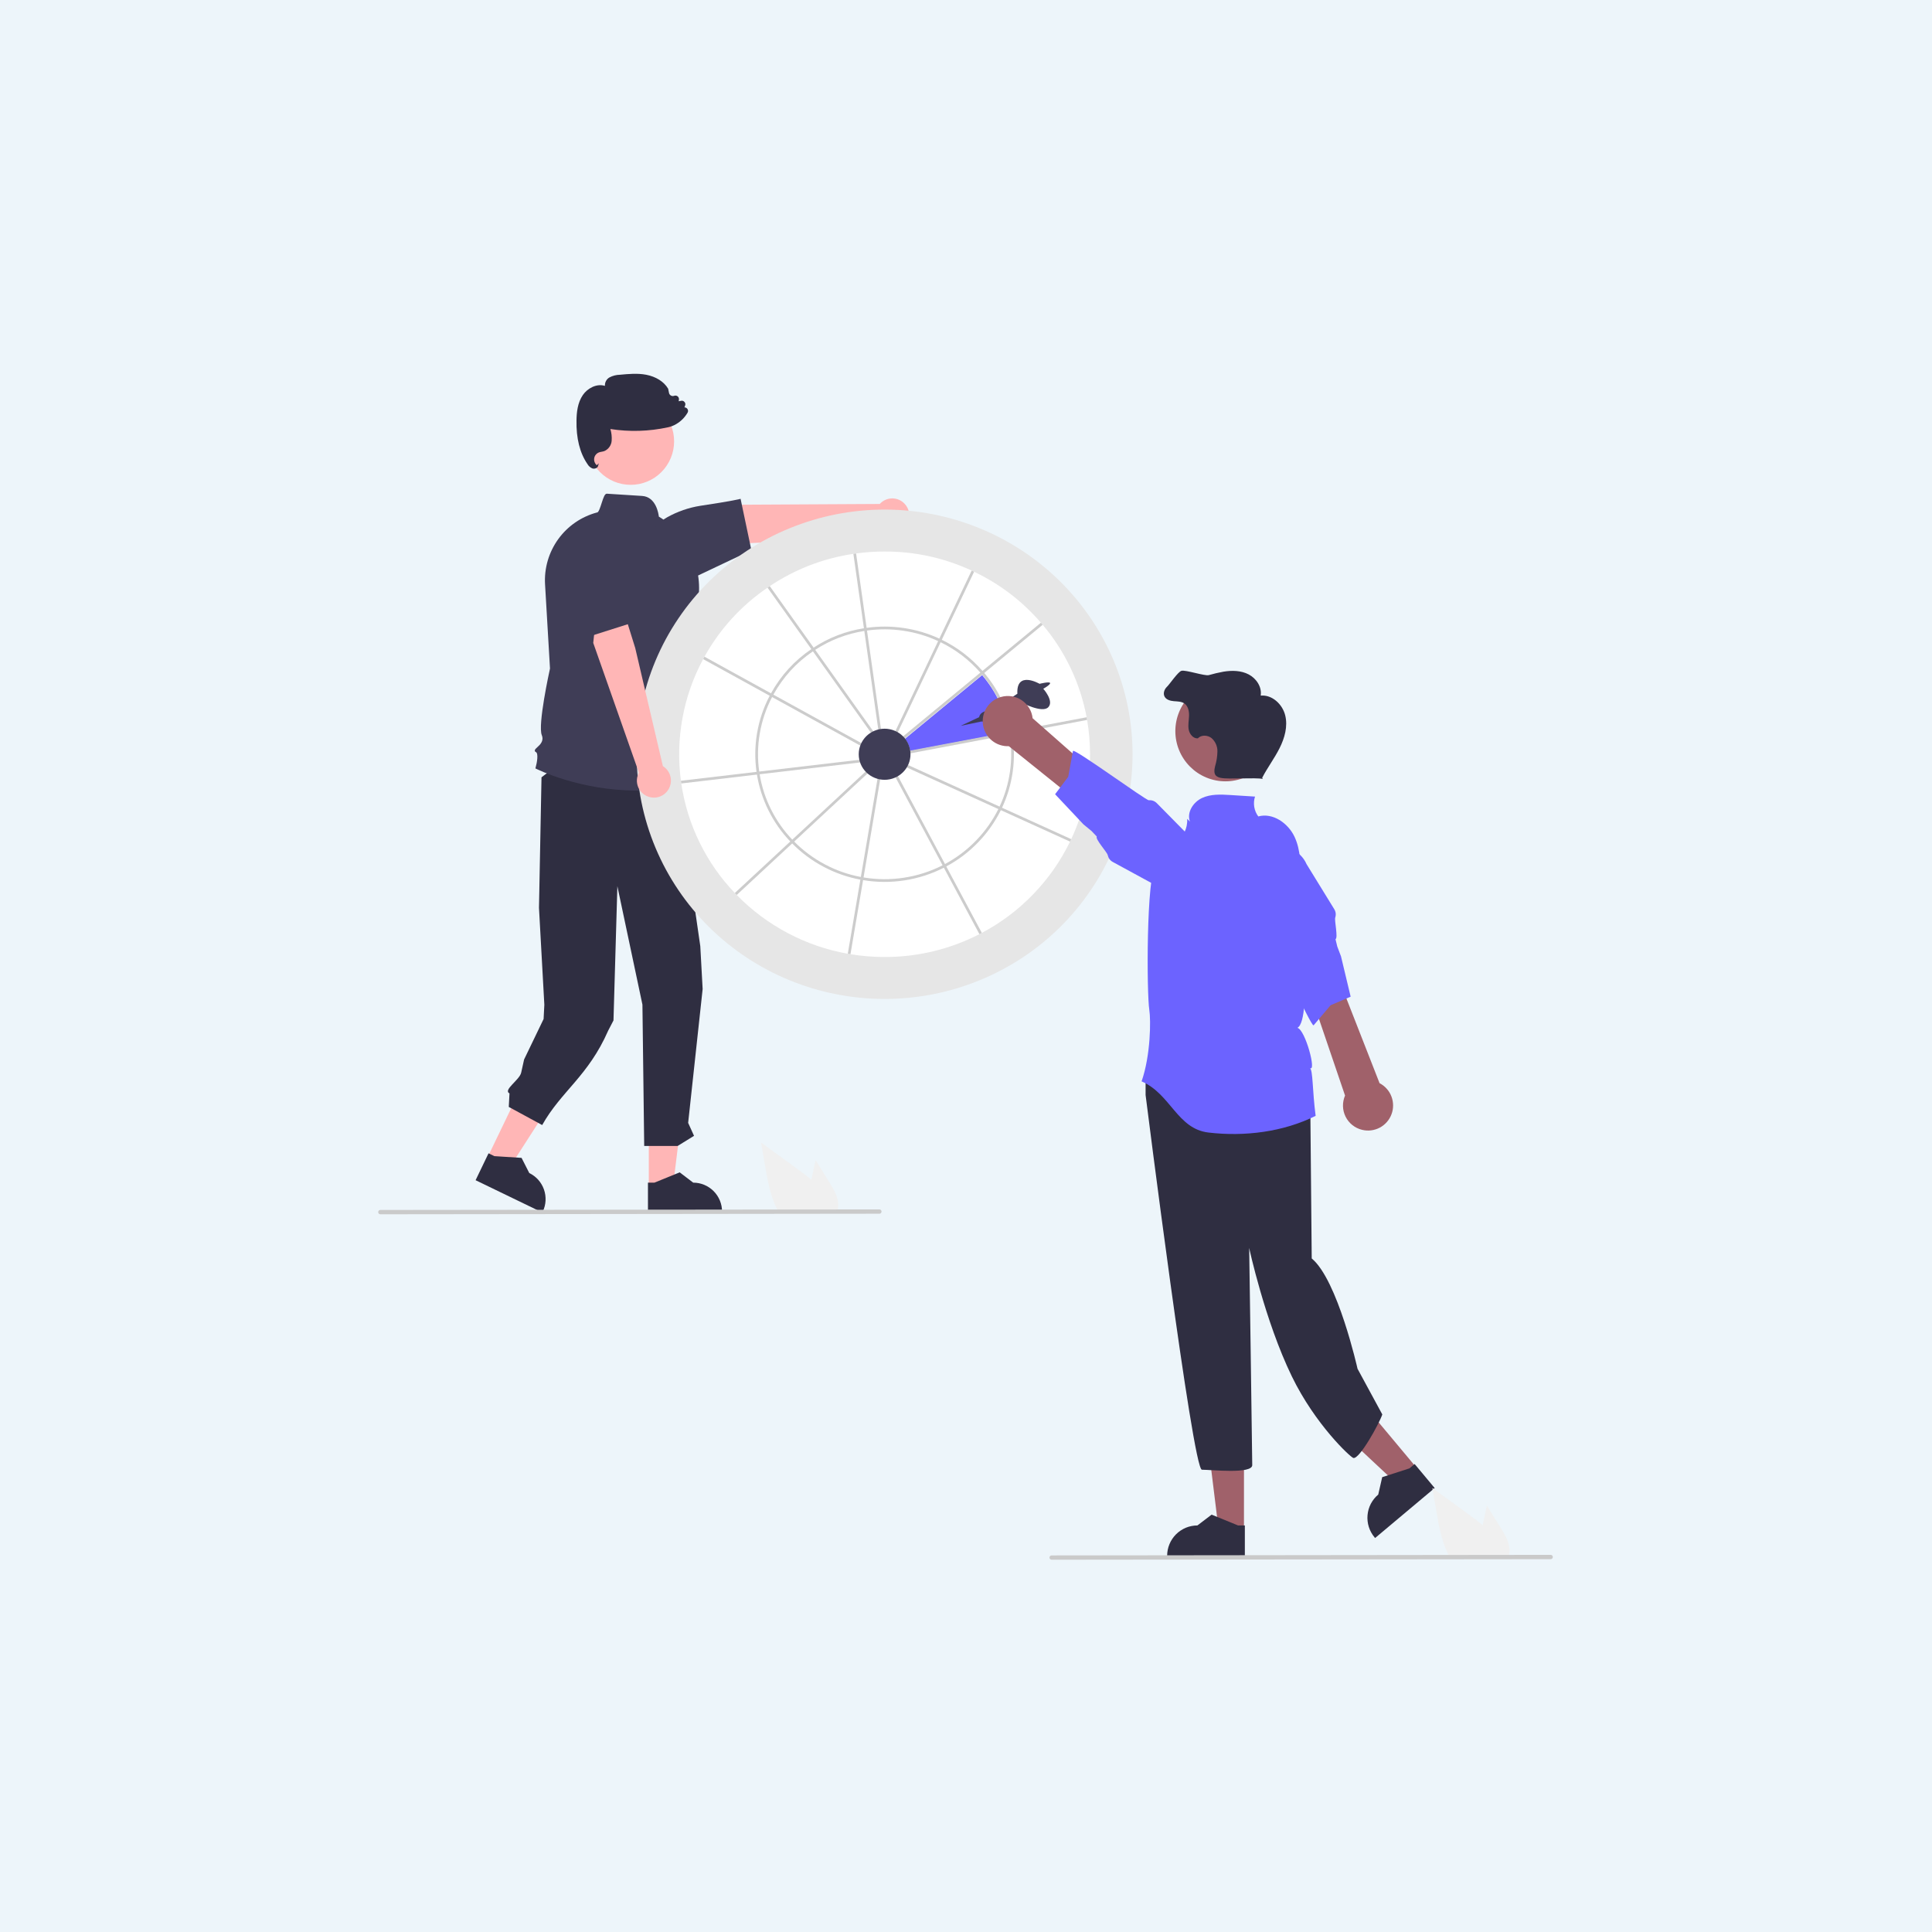 <svg xmlns="http://www.w3.org/2000/svg" xmlns:xlink="http://www.w3.org/1999/xlink" width="500" zoomAndPan="magnify" viewBox="0 0 375 375" height="500" preserveAspectRatio="xMidYMid meet" version="1.0"><defs><clipPath id="58117f3c43"><path d="M 111 72.523 L 134 72.523 L 134 91 L 111 91 Z M 111 72.523 " clip-rule="nonzero"/></clipPath><clipPath id="9d1a8c95ee"><path d="M 226 293 L 242 293 L 242 302.773 L 226 302.773 Z M 226 293 " clip-rule="nonzero"/></clipPath><clipPath id="1a05eb44d1"><path d="M 278 288 L 293 288 L 293 302.773 L 278 302.773 Z M 278 288 " clip-rule="nonzero"/></clipPath><clipPath id="77b4c83620"><path d="M 203 301 L 301.402 301 L 301.402 302.773 L 203 302.773 Z M 203 301 " clip-rule="nonzero"/></clipPath><clipPath id="069146e600"><path d="M 73.402 234 L 172 234 L 172 236 L 73.402 236 Z M 73.402 234 " clip-rule="nonzero"/></clipPath></defs><rect x="-37.5" width="450" fill="#ffffff" y="-37.5" height="450" fill-opacity="1"/><rect x="-37.5" width="450" fill="#edf5fa" y="-37.5" height="450" fill-opacity="1"/><path fill="#ffb6b6" d="M 94.582 224.746 L 98.793 226.781 L 108.641 211.473 L 102.422 208.465 Z M 94.582 224.746 " fill-opacity="1" fill-rule="nonzero"/><path fill="#2f2e41" d="M 92.312 229.078 L 105.266 235.344 L 105.344 235.18 C 105.504 234.848 105.629 234.504 105.723 234.145 C 105.812 233.789 105.871 233.426 105.891 233.059 C 105.91 232.691 105.895 232.324 105.844 231.961 C 105.793 231.594 105.707 231.238 105.586 230.891 C 105.465 230.543 105.312 230.211 105.125 229.895 C 104.941 229.578 104.723 229.281 104.48 229.004 C 104.234 228.73 103.965 228.48 103.672 228.262 C 103.379 228.039 103.066 227.848 102.734 227.688 L 101.234 224.742 L 95.957 224.406 L 94.824 223.859 Z M 92.312 229.078 " fill-opacity="1" fill-rule="nonzero"/><path fill="#ffb6b6" d="M 125.934 230.453 L 130.609 230.453 L 132.832 212.375 L 125.93 212.375 Z M 125.934 230.453 " fill-opacity="1" fill-rule="nonzero"/><path fill="#2f2e41" d="M 125.77 235.344 L 140.148 235.34 L 140.148 235.16 C 140.148 234.789 140.113 234.426 140.043 234.066 C 139.969 233.703 139.863 233.352 139.723 233.012 C 139.582 232.672 139.41 232.348 139.207 232.043 C 139 231.738 138.77 231.453 138.508 231.191 C 138.25 230.934 137.965 230.699 137.66 230.496 C 137.355 230.289 137.031 230.117 136.695 229.977 C 136.355 229.836 136.004 229.73 135.645 229.656 C 135.281 229.586 134.918 229.551 134.551 229.551 L 131.926 227.551 L 127.023 229.551 L 125.766 229.551 Z M 125.77 235.344 " fill-opacity="1" fill-rule="nonzero"/><path fill="#2f2e41" d="M 130.566 146.609 L 135.926 183.648 L 136.383 191.973 L 133.57 217.949 L 134.711 220.465 L 131.523 222.434 L 125.039 222.434 L 124.695 194.996 L 119.832 172.012 L 119.078 198.062 L 118.035 200.074 C 114.16 208.895 108.934 211.781 105.238 218.371 L 98.754 214.852 L 98.891 212.227 C 97.586 211.566 100.848 209.633 101.16 208.203 L 101.727 205.645 L 105.512 197.789 L 105.656 195.023 L 104.617 176.211 L 105.105 150.875 L 113.613 144.355 Z M 130.566 146.609 " fill-opacity="1" fill-rule="nonzero"/><path fill="#ffb6b6" d="M 130.844 85.66 C 130.844 86.215 130.789 86.766 130.684 87.309 C 130.574 87.852 130.414 88.379 130.203 88.895 C 129.992 89.406 129.73 89.891 129.422 90.352 C 129.117 90.812 128.766 91.242 128.375 91.633 C 127.984 92.023 127.559 92.375 127.098 92.684 C 126.637 92.992 126.152 93.25 125.641 93.465 C 125.129 93.676 124.605 93.836 124.062 93.945 C 123.52 94.051 122.969 94.105 122.418 94.105 C 121.863 94.105 121.316 94.051 120.773 93.945 C 120.23 93.836 119.703 93.676 119.191 93.465 C 118.68 93.25 118.195 92.992 117.734 92.684 C 117.273 92.375 116.848 92.023 116.457 91.633 C 116.066 91.242 115.719 90.812 115.41 90.352 C 115.102 89.891 114.844 89.406 114.633 88.895 C 114.418 88.379 114.262 87.852 114.152 87.309 C 114.043 86.766 113.988 86.215 113.988 85.66 C 113.988 85.105 114.043 84.559 114.152 84.012 C 114.262 83.469 114.418 82.941 114.633 82.43 C 114.844 81.918 115.102 81.43 115.41 80.969 C 115.719 80.508 116.066 80.082 116.457 79.691 C 116.848 79.297 117.273 78.949 117.734 78.641 C 118.195 78.332 118.68 78.07 119.191 77.859 C 119.703 77.648 120.23 77.488 120.773 77.379 C 121.316 77.27 121.863 77.215 122.418 77.215 C 122.969 77.215 123.52 77.27 124.062 77.379 C 124.605 77.488 125.129 77.648 125.641 77.859 C 126.152 78.07 126.637 78.332 127.098 78.641 C 127.559 78.949 127.984 79.297 128.375 79.691 C 128.766 80.082 129.117 80.508 129.422 80.969 C 129.73 81.43 129.992 81.918 130.203 82.43 C 130.414 82.941 130.574 83.469 130.684 84.012 C 130.789 84.559 130.844 85.105 130.844 85.66 Z M 130.844 85.66 " fill-opacity="1" fill-rule="nonzero"/><path fill="#3f3d56" d="M 123.574 153.445 C 112.469 153.445 104.133 149.254 104.02 149.195 L 103.922 149.145 L 103.949 149.035 C 104.25 147.988 104.531 146.234 104.02 145.977 C 103.902 145.934 103.828 145.848 103.801 145.719 C 103.773 145.512 103.984 145.316 104.273 145.051 C 104.84 144.535 105.613 143.828 105.16 142.691 C 104.359 140.688 106.609 130.418 106.754 129.762 L 105.793 113.395 C 105.75 112.617 105.773 111.848 105.859 111.074 C 105.949 110.305 106.102 109.547 106.32 108.801 C 106.539 108.055 106.816 107.336 107.16 106.637 C 107.5 105.941 107.898 105.277 108.352 104.648 C 108.805 104.02 109.309 103.434 109.863 102.891 C 110.418 102.352 111.012 101.859 111.652 101.418 C 112.289 100.977 112.957 100.594 113.664 100.27 C 114.367 99.945 115.09 99.68 115.84 99.48 L 115.859 99.473 L 115.883 99.477 C 116.195 99.492 116.527 98.43 116.777 97.652 C 117.148 96.504 117.391 95.797 117.809 95.828 C 121.039 96.035 123.195 96.172 124.629 96.262 C 127.348 96.43 127.824 99.746 127.883 100.277 C 128.613 100.719 129.301 101.219 129.949 101.77 C 130.598 102.324 131.203 102.926 131.758 103.57 C 132.312 104.219 132.812 104.906 133.262 105.633 C 133.711 106.359 134.098 107.117 134.43 107.902 C 134.758 108.691 135.023 109.5 135.227 110.328 C 135.43 111.156 135.566 111.996 135.637 112.848 C 135.707 113.699 135.711 114.551 135.648 115.402 C 135.586 116.254 135.457 117.094 135.262 117.926 L 133.906 123.77 L 132.707 126.578 L 133.105 132.117 C 134.961 133.664 134.43 136.832 134.324 137.367 C 136.094 139.203 135.008 141.367 134.742 141.824 C 135.203 142.387 135.504 143.027 135.641 143.742 C 135.777 144.457 135.738 145.164 135.523 145.859 L 137.152 151.168 L 137.031 151.211 C 132.672 152.719 128.188 153.465 123.574 153.445 Z M 123.574 153.445 " fill-opacity="1" fill-rule="nonzero"/><path fill="#ffb6b6" d="M 175.785 98.016 C 175.637 97.824 175.473 97.652 175.285 97.5 C 175.102 97.344 174.902 97.211 174.691 97.102 C 174.477 96.992 174.254 96.906 174.023 96.848 C 173.789 96.785 173.555 96.75 173.316 96.742 C 173.074 96.73 172.84 96.75 172.602 96.793 C 172.367 96.836 172.137 96.902 171.918 96.996 C 171.695 97.09 171.488 97.203 171.293 97.344 C 171.098 97.484 170.918 97.641 170.758 97.82 L 144.109 97.965 L 136.539 101.629 L 135.559 105.832 L 147.793 105.32 L 171.141 102.645 C 171.457 102.898 171.809 103.082 172.191 103.207 C 172.578 103.328 172.973 103.379 173.375 103.355 C 173.777 103.332 174.164 103.238 174.531 103.07 C 174.902 102.906 175.23 102.684 175.516 102.395 C 175.801 102.109 176.027 101.785 176.195 101.414 C 176.359 101.047 176.457 100.66 176.48 100.258 C 176.504 99.852 176.457 99.457 176.336 99.07 C 176.219 98.684 176.031 98.332 175.785 98.016 Z M 175.785 98.016 " fill-opacity="1" fill-rule="nonzero"/><path fill="#3f3d56" d="M 145.844 106.797 L 135.473 111.715 L 125.855 107.68 L 125.844 107.602 C 125.754 106.891 125.77 106.18 125.895 105.473 C 126.016 104.762 126.238 104.09 126.562 103.449 C 126.887 102.809 127.297 102.227 127.793 101.711 C 128.293 101.195 128.855 100.762 129.48 100.414 C 131.504 99.281 133.66 98.535 135.945 98.172 C 142.305 97.223 143.594 96.859 143.609 96.855 L 143.746 96.812 Z M 145.844 106.797 " fill-opacity="1" fill-rule="nonzero"/><g clip-path="url(#58117f3c43)"><path fill="#2f2e41" d="M 115.273 90.969 C 115.168 90.969 115.066 90.953 114.965 90.918 C 114.57 90.746 114.262 90.473 114.039 90.098 C 112.547 87.941 111.824 85.074 111.898 81.566 C 111.926 80.082 112.094 78.184 113.133 76.672 C 114.004 75.398 115.77 74.391 117.414 74.898 C 117.395 74.562 117.465 74.246 117.625 73.949 C 117.785 73.652 118.008 73.422 118.301 73.254 C 118.938 72.922 119.617 72.754 120.332 72.738 C 122.004 72.582 123.73 72.418 125.422 72.738 C 127.316 73.102 128.867 74.078 129.672 75.426 L 129.691 75.469 L 129.855 76.266 C 129.875 76.375 129.922 76.473 129.984 76.562 C 130.051 76.652 130.133 76.723 130.23 76.777 C 130.328 76.832 130.43 76.863 130.539 76.871 C 130.652 76.879 130.758 76.863 130.859 76.824 C 130.973 76.781 131.09 76.77 131.211 76.789 C 131.332 76.809 131.438 76.855 131.531 76.93 C 131.629 77.008 131.695 77.102 131.742 77.215 C 131.785 77.328 131.801 77.445 131.781 77.566 L 131.734 77.883 L 132.215 77.793 C 132.477 77.746 132.691 77.824 132.863 78.027 C 133.035 78.23 133.074 78.457 132.984 78.707 L 132.848 79.074 C 133.059 79.074 133.23 79.152 133.375 79.305 C 133.473 79.414 133.531 79.539 133.547 79.684 C 133.562 79.828 133.535 79.965 133.465 80.09 C 132.922 81.02 132.188 81.758 131.266 82.305 C 130.766 82.605 130.23 82.816 129.66 82.938 C 125.953 83.738 122.223 83.852 118.473 83.273 C 118.695 84.016 118.777 84.773 118.723 85.543 C 118.691 85.988 118.547 86.387 118.289 86.75 C 118.031 87.109 117.703 87.379 117.297 87.555 C 117.125 87.613 116.949 87.652 116.773 87.684 C 116.602 87.707 116.438 87.75 116.273 87.805 C 116.031 87.895 115.824 88.039 115.656 88.242 C 115.488 88.441 115.383 88.672 115.34 88.93 C 115.297 89.188 115.32 89.438 115.41 89.684 C 115.5 89.93 115.645 90.137 115.848 90.301 L 116.215 89.918 L 116.098 90.406 C 116.043 90.609 115.926 90.758 115.738 90.852 C 115.594 90.93 115.438 90.969 115.273 90.969 Z M 115.273 90.969 " fill-opacity="1" fill-rule="nonzero"/></g><path fill="#e6e6e6" d="M 219.828 146.398 C 219.828 147.957 219.75 149.508 219.594 151.055 C 219.441 152.602 219.211 154.141 218.902 155.664 C 218.594 157.191 218.211 158.699 217.754 160.188 C 217.297 161.676 216.766 163.137 216.164 164.574 C 215.562 166.012 214.887 167.418 214.145 168.789 C 213.402 170.16 212.594 171.492 211.715 172.785 C 210.84 174.078 209.902 175.328 208.902 176.527 C 207.902 177.73 206.848 178.883 205.73 179.984 C 204.617 181.082 203.449 182.125 202.23 183.113 C 201.016 184.098 199.75 185.023 198.438 185.891 C 197.129 186.754 195.777 187.551 194.387 188.285 C 193 189.02 191.574 189.684 190.117 190.277 C 188.664 190.871 187.18 191.395 185.672 191.848 C 184.164 192.301 182.637 192.676 181.09 192.98 C 179.543 193.285 177.988 193.512 176.418 193.664 C 174.852 193.816 173.277 193.895 171.703 193.895 C 170.125 193.895 168.555 193.816 166.984 193.664 C 165.418 193.512 163.859 193.285 162.312 192.98 C 160.766 192.676 159.238 192.301 157.73 191.848 C 156.223 191.395 154.742 190.871 153.285 190.277 C 151.828 189.684 150.406 189.02 149.016 188.285 C 147.625 187.551 146.273 186.754 144.965 185.891 C 143.652 185.023 142.391 184.098 141.172 183.113 C 139.953 182.125 138.785 181.082 137.672 179.984 C 136.559 178.883 135.5 177.73 134.5 176.527 C 133.5 175.328 132.562 174.078 131.688 172.785 C 130.812 171.492 130.004 170.16 129.258 168.789 C 128.516 167.418 127.844 166.012 127.238 164.574 C 126.637 163.137 126.105 161.676 125.648 160.188 C 125.191 158.699 124.809 157.191 124.5 155.664 C 124.195 154.141 123.961 152.602 123.809 151.055 C 123.652 149.508 123.578 147.957 123.578 146.398 C 123.578 144.844 123.652 143.293 123.809 141.746 C 123.961 140.199 124.195 138.66 124.5 137.137 C 124.809 135.609 125.191 134.102 125.648 132.613 C 126.105 131.125 126.637 129.664 127.238 128.227 C 127.844 126.789 128.516 125.383 129.258 124.012 C 130.004 122.641 130.812 121.309 131.688 120.016 C 132.562 118.723 133.5 117.473 134.5 116.273 C 135.5 115.07 136.559 113.918 137.672 112.816 C 138.785 111.719 139.953 110.676 141.172 109.688 C 142.391 108.703 143.652 107.777 144.965 106.91 C 146.273 106.047 147.625 105.25 149.016 104.516 C 150.406 103.781 151.828 103.117 153.285 102.523 C 154.742 101.93 156.223 101.406 157.73 100.953 C 159.238 100.5 160.766 100.125 162.312 99.82 C 163.859 99.516 165.418 99.289 166.984 99.137 C 168.555 98.984 170.125 98.906 171.703 98.906 C 173.277 98.906 174.852 98.984 176.418 99.137 C 177.988 99.289 179.543 99.516 181.09 99.82 C 182.637 100.125 184.164 100.5 185.672 100.953 C 187.18 101.406 188.664 101.93 190.117 102.523 C 191.574 103.117 193 103.781 194.387 104.516 C 195.777 105.25 197.129 106.047 198.438 106.91 C 199.75 107.777 201.016 108.703 202.23 109.688 C 203.449 110.676 204.617 111.719 205.73 112.816 C 206.848 113.918 207.902 115.07 208.902 116.273 C 209.902 117.473 210.84 118.723 211.715 120.016 C 212.594 121.309 213.402 122.641 214.145 124.012 C 214.887 125.383 215.562 126.789 216.164 128.227 C 216.766 129.664 217.297 131.125 217.754 132.613 C 218.211 134.102 218.594 135.609 218.902 137.137 C 219.211 138.66 219.441 140.199 219.594 141.746 C 219.75 143.293 219.828 144.844 219.828 146.398 Z M 219.828 146.398 " fill-opacity="1" fill-rule="nonzero"/><path fill="#ffffff" d="M 211.578 146.402 C 211.582 152.164 210.367 157.656 207.922 162.879 C 207.848 163.035 207.773 163.195 207.695 163.355 C 205.852 167.141 203.465 170.551 200.539 173.578 C 197.613 176.605 194.293 179.105 190.574 181.074 C 190.418 181.156 190.262 181.238 190.105 181.32 C 187.258 182.781 184.281 183.887 181.168 184.637 C 178.059 185.387 174.902 185.758 171.703 185.754 C 169.48 185.754 167.27 185.574 165.074 185.211 C 164.902 185.184 164.727 185.152 164.555 185.121 C 160.457 184.391 156.566 183.051 152.887 181.102 C 149.207 179.156 145.91 176.691 142.996 173.711 C 142.875 173.586 142.754 173.457 142.629 173.332 C 139.84 170.414 137.559 167.141 135.781 163.512 C 134.008 159.879 132.828 156.066 132.238 152.07 C 132.211 151.895 132.188 151.719 132.164 151.543 C 131.625 147.48 131.727 143.43 132.465 139.398 C 133.199 135.363 134.539 131.543 136.484 127.934 C 136.566 127.777 136.652 127.621 136.738 127.465 C 139.77 122.039 143.848 117.57 148.977 114.062 C 149.121 113.961 149.266 113.863 149.41 113.766 C 154.355 110.469 159.766 108.383 165.641 107.5 C 165.816 107.477 165.992 107.449 166.164 107.426 C 168.004 107.172 169.848 107.047 171.703 107.051 C 177.605 107.039 183.234 108.27 188.598 110.746 C 188.758 110.82 188.918 110.895 189.074 110.973 C 194.082 113.367 198.406 116.664 202.039 120.867 C 202.156 121 202.273 121.133 202.383 121.27 C 204.559 123.84 206.367 126.645 207.812 129.688 C 209.258 132.73 210.293 135.906 210.914 139.215 L 210.914 139.219 C 210.949 139.391 210.977 139.562 211.008 139.738 C 211.387 141.941 211.578 144.164 211.578 146.402 Z M 211.578 146.402 " fill-opacity="1" fill-rule="nonzero"/><path fill="#6c63ff" d="M 175.641 143.41 C 176.199 144.102 176.543 144.891 176.672 145.773 L 195.883 142.145 C 195.113 137.98 193.363 134.281 190.633 131.043 Z M 175.641 143.41 " fill-opacity="1" fill-rule="nonzero"/><path fill="#cccccc" d="M 196.488 142.48 C 196.465 142.305 196.43 142.133 196.398 141.961 C 195.613 137.707 193.824 133.926 191.043 130.621 C 190.93 130.484 190.812 130.352 190.695 130.219 C 188.469 127.676 185.836 125.66 182.801 124.18 L 182.797 124.18 C 182.641 124.102 182.484 124.023 182.32 123.949 C 180.117 122.938 177.816 122.25 175.414 121.895 C 173.016 121.543 170.613 121.531 168.211 121.863 C 168.039 121.887 167.863 121.914 167.688 121.941 C 164.168 122.5 160.91 123.754 157.922 125.699 C 157.773 125.793 157.625 125.891 157.48 125.992 C 154.191 128.23 151.578 131.09 149.648 134.574 C 149.562 134.727 149.48 134.883 149.395 135.043 C 148.207 137.309 147.395 139.707 146.957 142.23 C 146.52 144.754 146.484 147.281 146.84 149.82 C 146.863 149.996 146.887 150.172 146.922 150.344 C 147.32 152.785 148.074 155.117 149.176 157.328 C 150.281 159.543 151.688 161.547 153.395 163.332 C 153.516 163.461 153.637 163.59 153.762 163.711 C 155.562 165.531 157.59 167.039 159.848 168.234 C 162.105 169.434 164.488 170.27 166.996 170.738 C 167.172 170.773 167.348 170.805 167.523 170.832 C 170.195 171.277 172.875 171.293 175.555 170.883 C 178.234 170.469 180.785 169.648 183.203 168.422 C 183.359 168.344 183.516 168.262 183.672 168.176 C 185.961 166.949 188.008 165.402 189.816 163.539 C 191.621 161.676 193.105 159.582 194.262 157.254 C 194.344 157.094 194.418 156.938 194.492 156.777 C 195.539 154.551 196.23 152.219 196.57 149.781 C 196.91 147.344 196.883 144.91 196.488 142.48 Z M 194.012 156.559 C 193.938 156.719 193.859 156.879 193.781 157.035 C 192.648 159.309 191.195 161.355 189.426 163.176 C 187.66 165 185.656 166.508 183.422 167.707 C 183.266 167.789 183.109 167.871 182.953 167.953 C 180.586 169.156 178.094 169.957 175.469 170.359 C 172.848 170.762 170.227 170.746 167.613 170.309 C 167.438 170.281 167.258 170.254 167.086 170.219 C 164.633 169.758 162.305 168.941 160.098 167.77 C 157.895 166.598 155.91 165.125 154.152 163.352 C 154.023 163.227 153.902 163.102 153.781 162.973 C 152.113 161.227 150.738 159.27 149.656 157.105 C 148.574 154.941 147.84 152.668 147.445 150.281 C 147.414 150.109 147.387 149.934 147.363 149.758 C 147.016 147.277 147.051 144.801 147.477 142.332 C 147.906 139.863 148.699 137.52 149.859 135.301 C 149.941 135.145 150.023 134.988 150.113 134.832 C 152.004 131.418 154.562 128.613 157.789 126.426 C 157.938 126.324 158.082 126.227 158.23 126.133 C 161.148 124.234 164.324 123.016 167.762 122.465 C 167.934 122.438 168.109 122.41 168.285 122.391 C 170.637 122.062 172.988 122.074 175.336 122.422 C 177.684 122.77 179.938 123.438 182.094 124.434 C 182.254 124.504 182.414 124.582 182.57 124.656 C 185.535 126.105 188.109 128.07 190.289 130.555 C 190.406 130.688 190.52 130.824 190.633 130.961 C 193.359 134.195 195.109 137.895 195.883 142.059 C 195.914 142.23 195.941 142.402 195.969 142.578 C 196.352 144.953 196.379 147.332 196.043 149.715 C 195.711 152.098 195.031 154.379 194.012 156.559 Z M 194.012 156.559 " fill-opacity="1" fill-rule="nonzero"/><path fill="#cccccc" d="M 169.863 142.445 L 169.434 142.754 L 157.789 126.426 L 157.48 125.992 L 148.977 114.062 C 149.121 113.961 149.266 113.863 149.41 113.766 L 157.922 125.699 L 158.23 126.133 Z M 169.863 142.445 " fill-opacity="1" fill-rule="nonzero"/><path fill="#cccccc" d="M 167.785 144.559 L 167.527 145.023 L 149.859 135.301 L 149.395 135.043 L 136.484 127.934 C 136.566 127.777 136.652 127.621 136.738 127.465 L 149.648 134.574 L 150.113 134.832 Z M 167.785 144.559 " fill-opacity="1" fill-rule="nonzero"/><path fill="#cccccc" d="M 167.559 147.918 L 147.445 150.281 L 146.922 150.344 L 132.238 152.07 C 132.211 151.895 132.188 151.719 132.164 151.543 L 146.84 149.82 L 147.363 149.758 L 167.496 147.391 Z M 167.559 147.918 " fill-opacity="1" fill-rule="nonzero"/><path fill="#cccccc" d="M 168.855 149.695 L 154.152 163.352 L 153.762 163.711 L 142.996 173.711 C 142.875 173.586 142.754 173.457 142.629 173.332 L 153.395 163.332 L 153.781 162.973 L 168.496 149.309 Z M 168.855 149.695 " fill-opacity="1" fill-rule="nonzero"/><path fill="#cccccc" d="M 189.074 110.973 L 182.801 124.18 L 182.797 124.18 L 182.57 124.656 L 173.992 142.715 L 173.516 142.488 L 182.094 124.434 L 182.32 123.949 L 188.598 110.746 C 188.758 110.82 188.918 110.895 189.074 110.973 Z M 189.074 110.973 " fill-opacity="1" fill-rule="nonzero"/><path fill="#cccccc" d="M 202.383 121.27 L 191.043 130.621 L 190.633 130.961 L 175.129 143.742 L 174.793 143.336 L 190.289 130.555 L 190.695 130.219 L 202.039 120.867 C 202.156 121 202.273 121.133 202.383 121.27 Z M 202.383 121.27 " fill-opacity="1" fill-rule="nonzero"/><path fill="#cccccc" d="M 211.008 139.738 L 196.488 142.48 L 195.969 142.578 L 176.098 146.336 L 176 145.816 L 195.883 142.059 L 196.398 141.961 L 210.914 139.219 C 210.949 139.391 210.977 139.562 211.008 139.738 Z M 211.008 139.738 " fill-opacity="1" fill-rule="nonzero"/><path fill="#cccccc" d="M 207.922 162.879 C 207.848 163.035 207.773 163.195 207.695 163.355 L 194.262 157.254 L 193.781 157.035 L 175.641 148.797 L 175.859 148.312 L 194.012 156.559 L 194.492 156.777 Z M 207.922 162.879 " fill-opacity="1" fill-rule="nonzero"/><path fill="#cccccc" d="M 190.574 181.074 C 190.418 181.156 190.262 181.238 190.105 181.32 L 183.203 168.422 L 182.953 167.953 L 173.52 150.324 L 173.988 150.074 L 183.422 167.707 L 183.672 168.176 Z M 190.574 181.074 " fill-opacity="1" fill-rule="nonzero"/><path fill="#cccccc" d="M 170.934 150.75 L 167.613 170.309 L 167.523 170.832 L 165.074 185.211 C 164.902 185.184 164.727 185.152 164.555 185.121 L 166.996 170.738 L 167.09 170.219 L 170.41 150.66 Z M 170.934 150.75 " fill-opacity="1" fill-rule="nonzero"/><path fill="#cccccc" d="M 171.086 142.145 L 170.562 142.219 L 167.762 122.465 L 167.688 121.941 L 165.641 107.5 C 165.816 107.477 165.992 107.449 166.164 107.426 L 168.211 121.863 L 168.285 122.391 Z M 171.086 142.145 " fill-opacity="1" fill-rule="nonzero"/><path fill="#3f3d56" d="M 176.727 146.398 C 176.727 146.727 176.695 147.047 176.629 147.367 C 176.566 147.688 176.469 147.996 176.344 148.297 C 176.219 148.598 176.062 148.883 175.879 149.156 C 175.695 149.426 175.488 149.676 175.254 149.906 C 175.02 150.137 174.766 150.344 174.492 150.523 C 174.219 150.703 173.93 150.855 173.625 150.98 C 173.32 151.105 173.004 151.199 172.684 151.262 C 172.359 151.328 172.031 151.359 171.703 151.359 C 171.371 151.359 171.047 151.328 170.723 151.262 C 170.398 151.199 170.086 151.105 169.781 150.98 C 169.473 150.855 169.184 150.703 168.91 150.523 C 168.637 150.344 168.383 150.137 168.148 149.906 C 167.918 149.676 167.707 149.426 167.523 149.156 C 167.34 148.883 167.188 148.598 167.059 148.297 C 166.934 147.996 166.84 147.688 166.773 147.367 C 166.711 147.047 166.68 146.727 166.68 146.398 C 166.68 146.074 166.711 145.754 166.773 145.434 C 166.84 145.113 166.934 144.805 167.059 144.504 C 167.188 144.203 167.34 143.918 167.523 143.645 C 167.707 143.375 167.918 143.125 168.148 142.895 C 168.383 142.664 168.637 142.457 168.91 142.277 C 169.184 142.098 169.473 141.945 169.781 141.82 C 170.086 141.695 170.398 141.602 170.723 141.539 C 171.047 141.473 171.371 141.441 171.703 141.441 C 172.031 141.441 172.359 141.473 172.684 141.539 C 173.004 141.602 173.32 141.695 173.625 141.82 C 173.93 141.945 174.219 142.098 174.492 142.277 C 174.766 142.457 175.02 142.664 175.254 142.895 C 175.488 143.125 175.695 143.375 175.879 143.645 C 176.062 143.918 176.219 144.203 176.344 144.504 C 176.469 144.805 176.566 145.113 176.629 145.434 C 176.695 145.754 176.727 146.074 176.727 146.398 Z M 176.727 146.398 " fill-opacity="1" fill-rule="nonzero"/><path fill="#a0616a" d="M 275.051 285.004 L 271.293 288.156 L 257.355 275.125 L 262.906 270.465 Z M 275.051 285.004 " fill-opacity="1" fill-rule="nonzero"/><path fill="#2f2e41" d="M 278.469 288.824 L 266.906 298.527 L 266.785 298.379 C 266.535 298.086 266.32 297.766 266.137 297.426 C 265.949 297.09 265.801 296.734 265.684 296.367 C 265.57 295.996 265.488 295.621 265.449 295.238 C 265.406 294.855 265.402 294.469 265.438 294.086 C 265.473 293.699 265.543 293.32 265.648 292.949 C 265.758 292.582 265.902 292.223 266.078 291.883 C 266.258 291.539 266.469 291.219 266.711 290.918 C 266.953 290.613 267.219 290.34 267.516 290.094 L 268.285 286.715 L 273.57 285.012 L 274.578 284.164 Z M 278.469 288.824 " fill-opacity="1" fill-rule="nonzero"/><path fill="#a0616a" d="M 241.453 297.035 L 236.551 297.035 L 234.215 278.074 L 241.457 278.078 Z M 241.453 297.035 " fill-opacity="1" fill-rule="nonzero"/><g clip-path="url(#9d1a8c95ee)"><path fill="#2f2e41" d="M 241.625 302.164 L 226.543 302.164 L 226.543 301.973 C 226.543 301.586 226.582 301.203 226.656 300.824 C 226.73 300.445 226.844 300.078 226.992 299.719 C 227.137 299.363 227.32 299.023 227.535 298.703 C 227.746 298.383 227.992 298.086 228.262 297.812 C 228.535 297.539 228.832 297.293 229.152 297.082 C 229.473 296.867 229.812 296.684 230.168 296.535 C 230.523 296.387 230.891 296.277 231.27 296.203 C 231.648 296.125 232.027 296.09 232.414 296.09 L 235.172 293.992 L 240.309 296.09 L 241.625 296.09 Z M 241.625 302.164 " fill-opacity="1" fill-rule="nonzero"/></g><path fill="#2f2e41" d="M 253.723 206.309 C 254.906 207.793 254.312 212.84 254.312 212.84 L 254.605 244.266 C 259.641 248.422 263.496 265.676 263.496 265.676 L 268.305 274.543 C 267.711 276.324 263.867 283.289 262.684 282.992 C 262.133 282.852 255.293 276.527 250.742 267.148 C 245.484 256.312 242.465 242.227 242.465 242.227 C 242.465 242.227 243.059 282.598 243.059 284.379 C 243.059 286.16 235.062 285.27 233.285 285.27 C 231.508 285.27 222.359 212.543 222.359 212.543 L 222.359 208.387 L 223.84 206.309 C 223.84 206.309 252.535 204.824 253.723 206.309 Z M 253.723 206.309 " fill-opacity="1" fill-rule="nonzero"/><path fill="#3f3d56" d="M 190.047 139.207 L 186.457 140.887 L 190.457 140.047 C 190.457 140.047 193.402 140.168 193.402 138.965 L 198.191 136.328 C 198.191 136.328 202.262 138.488 203.457 137.285 C 204.656 136.086 202.5 133.688 202.5 133.688 C 202.5 133.688 203.941 132.891 203.82 132.566 C 203.699 132.246 201.781 132.727 201.781 132.727 C 201.781 132.727 197.23 130.086 197.473 134.648 L 192.684 137.828 C 192.684 137.828 190.289 137.766 190.047 139.207 Z M 190.047 139.207 " fill-opacity="1" fill-rule="nonzero"/><path fill="#6c63ff" d="M 255.367 216.586 C 249.082 219.711 241.602 220.656 234.555 219.824 C 228.48 219.109 227.219 212.309 221.582 209.895 C 223.363 204.766 223.383 197.957 223.082 196.047 C 222.566 192.781 222.473 170.039 224.359 167.668 C 226.832 164.562 230.609 162.902 230.438 158.93 L 230.969 159.477 C 230.301 157.711 231.594 155.695 233.301 154.898 C 235.004 154.098 236.973 154.199 238.852 154.316 C 240.434 154.418 242.016 154.516 243.598 154.617 C 243.387 155.273 243.34 155.941 243.449 156.621 C 243.562 157.301 243.824 157.918 244.234 158.469 C 247.039 157.695 249.996 159.754 251.25 162.383 C 252.5 165.012 252.469 168.047 252.414 170.961 C 252.348 174.328 254.844 198 251.828 199.496 C 253.383 199.891 255.582 208.203 254.254 207.301 C 254.867 207.734 254.719 211.758 255.367 216.586 Z M 255.367 216.586 " fill-opacity="1" fill-rule="nonzero"/><path fill="#a0616a" d="M 194.266 135.289 C 194.605 135.188 194.949 135.129 195.301 135.105 C 195.652 135.078 196.004 135.094 196.355 135.148 C 196.703 135.199 197.043 135.293 197.371 135.418 C 197.703 135.547 198.012 135.711 198.309 135.906 C 198.602 136.102 198.871 136.328 199.113 136.582 C 199.359 136.84 199.574 137.117 199.758 137.422 C 199.941 137.723 200.09 138.043 200.203 138.375 C 200.316 138.711 200.391 139.055 200.43 139.406 L 227.102 162.906 L 222.285 166.113 L 195.812 144.836 C 195.219 144.859 194.641 144.777 194.078 144.59 C 193.512 144.402 193 144.121 192.539 143.746 C 192.078 143.371 191.695 142.922 191.398 142.406 C 191.102 141.891 190.906 141.34 190.809 140.75 C 190.715 140.164 190.727 139.578 190.844 138.992 C 190.965 138.41 191.184 137.867 191.5 137.363 C 191.82 136.859 192.219 136.43 192.691 136.07 C 193.168 135.715 193.691 135.453 194.266 135.289 Z M 194.266 135.289 " fill-opacity="1" fill-rule="nonzero"/><path fill="#6c63ff" d="M 222.988 155.328 C 222.402 155.359 208.621 145.281 208.266 145.75 L 207.34 150.781 L 204.793 154.16 L 210.301 160.012 L 211.875 161.305 L 212.887 162.375 C 212.531 162.852 214.879 165.395 215.008 165.973 C 215.141 166.574 215.473 167.027 216.016 167.32 L 224.977 172.195 C 225.273 172.414 225.586 172.605 225.922 172.762 C 226.254 172.922 226.598 173.047 226.957 173.137 C 227.312 173.227 227.676 173.281 228.043 173.301 C 228.41 173.32 228.777 173.301 229.145 173.246 C 229.508 173.195 229.863 173.105 230.211 172.98 C 230.559 172.859 230.891 172.703 231.207 172.512 C 231.523 172.324 231.82 172.105 232.094 171.859 C 232.367 171.613 232.613 171.34 232.832 171.043 C 233.055 170.75 233.242 170.434 233.402 170.102 C 233.562 169.766 233.688 169.422 233.777 169.062 C 233.867 168.707 233.922 168.344 233.941 167.973 C 233.961 167.605 233.945 167.238 233.895 166.871 C 233.84 166.508 233.754 166.148 233.633 165.801 C 233.508 165.453 233.355 165.121 233.164 164.801 C 232.977 164.484 232.762 164.188 232.516 163.914 C 232.27 163.637 232 163.391 231.703 163.168 L 230.383 161.828 L 228.355 159.77 L 224.566 155.926 C 224.133 155.48 223.605 155.281 222.988 155.328 Z M 222.988 155.328 " fill-opacity="1" fill-rule="nonzero"/><path fill="#a0616a" d="M 247.578 141.914 C 247.578 142.551 247.516 143.188 247.391 143.812 C 247.266 144.441 247.082 145.051 246.84 145.641 C 246.594 146.23 246.293 146.793 245.941 147.324 C 245.586 147.859 245.184 148.352 244.73 148.801 C 244.281 149.254 243.789 149.66 243.258 150.016 C 242.727 150.371 242.168 150.668 241.578 150.914 C 240.988 151.16 240.379 151.344 239.754 151.469 C 239.125 151.594 238.496 151.656 237.855 151.656 C 237.219 151.656 236.586 151.594 235.961 151.469 C 235.332 151.344 234.727 151.16 234.137 150.914 C 233.547 150.668 232.984 150.371 232.453 150.016 C 231.926 149.66 231.434 149.254 230.98 148.801 C 230.531 148.352 230.129 147.859 229.773 147.324 C 229.418 146.793 229.117 146.23 228.875 145.641 C 228.629 145.051 228.445 144.441 228.32 143.812 C 228.195 143.188 228.133 142.551 228.133 141.914 C 228.133 141.273 228.195 140.641 228.32 140.012 C 228.445 139.383 228.629 138.773 228.875 138.184 C 229.117 137.594 229.418 137.031 229.773 136.5 C 230.129 135.969 230.531 135.477 230.98 135.023 C 231.434 134.57 231.926 134.168 232.453 133.812 C 232.984 133.457 233.547 133.156 234.137 132.91 C 234.727 132.668 235.332 132.48 235.961 132.355 C 236.586 132.23 237.219 132.168 237.855 132.168 C 238.496 132.168 239.125 132.23 239.754 132.355 C 240.379 132.48 240.988 132.668 241.578 132.91 C 242.168 133.156 242.727 133.457 243.258 133.812 C 243.789 134.168 244.281 134.57 244.73 135.023 C 245.184 135.477 245.586 135.969 245.941 136.5 C 246.293 137.031 246.594 137.594 246.84 138.184 C 247.082 138.773 247.266 139.383 247.391 140.012 C 247.516 140.641 247.578 141.273 247.578 141.914 Z M 247.578 141.914 " fill-opacity="1" fill-rule="nonzero"/><path fill="#2f2e41" d="M 249.453 138.828 C 248.914 136.676 246.898 134.801 244.695 135.02 C 244.969 133.363 243.867 131.695 242.383 130.914 C 240.902 130.133 239.129 130.102 237.477 130.371 C 236.516 130.547 235.566 130.77 234.629 131.039 C 233.832 131.254 230.102 129.973 229.312 130.207 C 228.637 130.406 227.012 132.832 226.496 133.316 C 225.984 133.801 225.711 134.617 226.055 135.234 C 226.395 135.84 227.168 136.039 227.859 136.098 C 228.555 136.152 229.301 136.145 229.875 136.535 C 230.613 137.039 230.824 138.043 230.793 138.938 C 230.766 139.832 230.559 140.738 230.727 141.617 C 230.891 142.496 231.602 143.375 232.496 143.316 C 233.164 142.609 234.383 142.656 235.148 143.254 C 235.52 143.578 235.805 143.965 236.008 144.414 C 236.207 144.867 236.309 145.336 236.301 145.832 C 236.285 146.809 236.137 147.766 235.855 148.703 C 235.695 149.348 235.574 150.125 236.047 150.586 C 236.332 150.816 236.66 150.953 237.02 150.996 C 238.426 151.293 243.691 150.887 245.098 151.188 L 244.988 150.973 C 246.004 149.004 247.355 147.219 248.352 145.242 C 249.352 143.262 249.996 140.977 249.453 138.828 Z M 249.453 138.828 " fill-opacity="1" fill-rule="nonzero"/><path fill="#a0616a" d="M 264.379 219.297 C 264.035 219.215 263.703 219.098 263.387 218.941 C 263.07 218.785 262.773 218.598 262.496 218.379 C 262.219 218.156 261.969 217.91 261.746 217.633 C 261.523 217.359 261.336 217.062 261.176 216.746 C 261.02 216.43 260.898 216.098 260.812 215.754 C 260.727 215.414 260.68 215.062 260.672 214.711 C 260.664 214.355 260.691 214.004 260.762 213.656 C 260.828 213.309 260.934 212.973 261.074 212.648 L 249.613 178.965 L 255.383 178.586 L 267.773 210.246 C 268.301 210.52 268.766 210.879 269.16 211.324 C 269.559 211.766 269.863 212.266 270.074 212.824 C 270.289 213.379 270.395 213.957 270.398 214.551 C 270.402 215.148 270.297 215.727 270.086 216.281 C 269.879 216.84 269.578 217.344 269.184 217.789 C 268.789 218.238 268.332 218.598 267.805 218.879 C 267.277 219.156 266.719 219.328 266.129 219.402 C 265.539 219.477 264.957 219.441 264.379 219.297 Z M 264.379 219.297 " fill-opacity="1" fill-rule="nonzero"/><path fill="#6c63ff" d="M 246.957 183.367 C 247.48 183.629 254.43 199.246 254.969 199.016 L 258.273 195.113 L 262.16 193.453 L 260.289 185.633 L 259.566 183.727 L 259.219 182.293 C 259.762 182.055 258.988 178.68 259.164 178.113 C 259.352 177.523 259.285 176.969 258.961 176.441 L 253.609 167.742 C 253.461 167.406 253.281 167.086 253.074 166.781 C 252.863 166.477 252.625 166.199 252.359 165.941 C 252.094 165.684 251.809 165.457 251.496 165.258 C 251.188 165.059 250.859 164.891 250.52 164.754 C 250.176 164.617 249.824 164.516 249.461 164.453 C 249.098 164.387 248.73 164.355 248.363 164.363 C 247.996 164.367 247.629 164.41 247.27 164.488 C 246.91 164.566 246.562 164.676 246.223 164.824 C 245.883 164.973 245.562 165.148 245.262 165.359 C 244.957 165.57 244.676 165.805 244.422 166.07 C 244.164 166.336 243.938 166.625 243.734 166.934 C 243.535 167.246 243.367 167.57 243.23 167.914 C 243.094 168.258 242.992 168.609 242.926 168.973 C 242.859 169.336 242.828 169.703 242.836 170.074 C 242.84 170.441 242.879 170.809 242.957 171.168 C 243.035 171.531 243.145 171.879 243.293 172.219 L 243.773 174.039 L 244.508 176.836 L 245.883 182.059 C 246.043 182.66 246.398 183.098 246.957 183.367 Z M 246.957 183.367 " fill-opacity="1" fill-rule="nonzero"/><g clip-path="url(#1a05eb44d1)"><path fill="#f0f0f0" d="M 291.309 296.59 L 288.602 292.227 L 288.062 294.719 C 287.965 295.156 287.871 295.598 287.785 296.039 C 287.016 295.383 286.195 294.773 285.395 294.188 C 282.938 292.398 280.477 290.609 278.02 288.816 L 278.789 293.285 C 279.266 296.039 279.762 298.848 280.934 301.367 C 281.062 301.652 281.203 301.934 281.355 302.207 L 292.785 302.207 C 292.879 301.953 292.941 301.688 292.977 301.418 C 292.977 301.402 292.98 301.383 292.98 301.367 C 293.156 299.66 292.215 298.051 291.309 296.59 Z M 291.309 296.59 " fill-opacity="1" fill-rule="nonzero"/></g><g clip-path="url(#77b4c83620)"><path fill="#cacaca" d="M 300.984 302.637 L 204.121 302.742 C 204.004 302.742 203.906 302.703 203.824 302.621 C 203.742 302.539 203.699 302.441 203.699 302.324 C 203.699 302.211 203.742 302.109 203.824 302.027 C 203.906 301.945 204.004 301.906 204.121 301.906 L 300.984 301.797 C 301.102 301.797 301.199 301.84 301.281 301.922 C 301.363 302.004 301.402 302.102 301.402 302.215 C 301.402 302.332 301.363 302.43 301.281 302.512 C 301.199 302.594 301.102 302.637 300.984 302.637 Z M 300.984 302.637 " fill-opacity="1" fill-rule="nonzero"/></g><path fill="#f0f0f0" d="M 161.012 229.535 L 158.305 225.176 L 157.762 227.668 C 157.668 228.102 157.574 228.547 157.484 228.988 C 156.715 228.328 155.898 227.719 155.098 227.137 C 152.637 225.348 150.18 223.555 147.723 221.762 L 148.492 226.234 C 148.969 228.988 149.461 231.797 150.637 234.312 C 150.766 234.598 150.906 234.879 151.059 235.152 L 162.488 235.152 C 162.582 234.898 162.645 234.637 162.676 234.367 C 162.68 234.348 162.684 234.332 162.68 234.312 C 162.859 232.605 161.918 230.996 161.012 229.535 Z M 161.012 229.535 " fill-opacity="1" fill-rule="nonzero"/><g clip-path="url(#069146e600)"><path fill="#cacaca" d="M 170.688 235.582 L 73.82 235.691 C 73.707 235.691 73.609 235.648 73.527 235.566 C 73.445 235.484 73.406 235.387 73.406 235.273 C 73.406 235.156 73.445 235.059 73.527 234.977 C 73.609 234.895 73.707 234.852 73.82 234.852 L 170.688 234.746 C 170.805 234.742 170.902 234.785 170.984 234.867 C 171.066 234.949 171.109 235.047 171.109 235.164 C 171.109 235.281 171.066 235.379 170.984 235.461 C 170.902 235.543 170.805 235.582 170.688 235.582 Z M 170.688 235.582 " fill-opacity="1" fill-rule="nonzero"/></g><path fill="#ffb6b6" d="M 125.887 154.648 C 125.66 154.574 125.441 154.477 125.234 154.355 C 125.027 154.234 124.836 154.09 124.66 153.926 C 124.484 153.762 124.332 153.582 124.195 153.383 C 124.059 153.184 123.945 152.977 123.855 152.754 C 123.77 152.527 123.703 152.301 123.664 152.062 C 123.625 151.824 123.613 151.586 123.625 151.348 C 123.637 151.105 123.676 150.871 123.742 150.641 C 123.805 150.406 123.895 150.188 124.008 149.973 L 115.148 124.789 L 116.035 116.41 L 119.648 114.066 L 123.297 125.777 L 128.668 148.707 C 129.012 148.922 129.305 149.188 129.551 149.512 C 129.797 149.832 129.973 150.188 130.09 150.574 C 130.203 150.965 130.246 151.359 130.215 151.762 C 130.184 152.168 130.082 152.551 129.91 152.918 C 129.742 153.285 129.508 153.609 129.219 153.891 C 128.93 154.172 128.598 154.391 128.227 154.551 C 127.855 154.711 127.469 154.797 127.066 154.816 C 126.664 154.832 126.27 154.777 125.887 154.648 Z M 125.887 154.648 " fill-opacity="1" fill-rule="nonzero"/><path fill="#3f3d56" d="M 110.375 107.598 L 118.754 104.348 L 123.617 120.598 L 112.391 124.164 Z M 110.375 107.598 " fill-opacity="1" fill-rule="nonzero"/></svg>